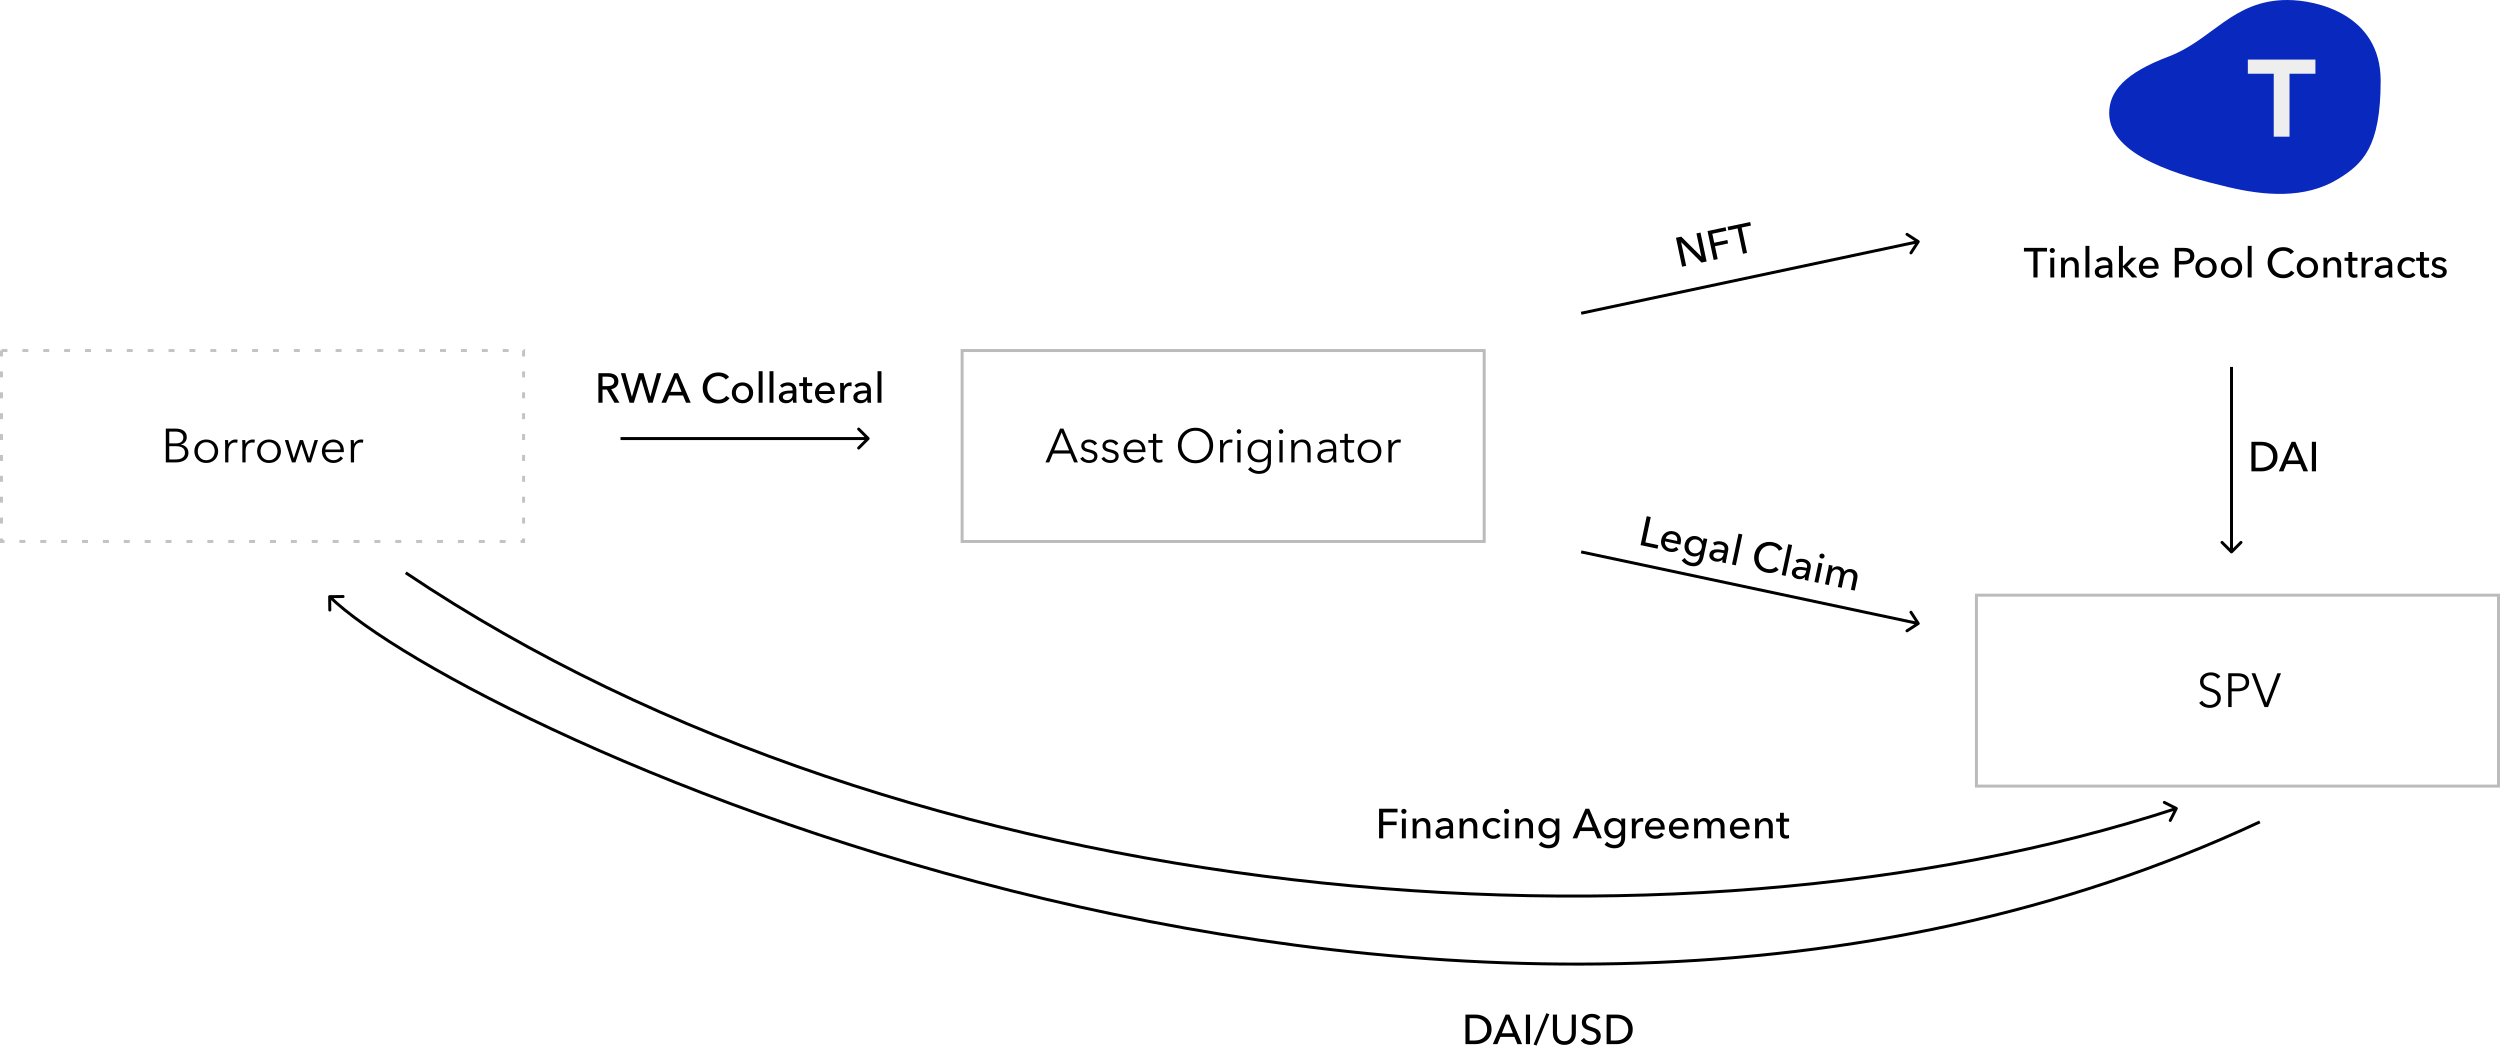<svg width="838" height="355" viewBox="0 0 838 355" fill="none" xmlns="http://www.w3.org/2000/svg">
<rect x="0" y="0" width="838" height="355" fill="#808080" stroke="none"/>
<rect width="838" height="355" transform="matrix(1 0 0 -1 0 355)" fill="white"/>
<rect x="0.5" y="117.5" width="175" height="64" stroke="#C6C2C2" stroke-dasharray="2 5"/>
<path d="M55.582 143.672H58.958C59.385 143.672 59.817 143.72 60.254 143.816C60.691 143.901 61.081 144.056 61.422 144.28C61.774 144.493 62.057 144.787 62.27 145.16C62.494 145.533 62.606 146.003 62.606 146.568C62.606 147.165 62.425 147.688 62.062 148.136C61.7 148.573 61.214 148.861 60.606 149V149.032C61.342 149.117 61.95 149.405 62.43 149.896C62.921 150.376 63.166 151.032 63.166 151.864C63.166 152.333 63.065 152.765 62.862 153.16C62.67 153.544 62.393 153.875 62.03 154.152C61.667 154.419 61.225 154.627 60.702 154.776C60.179 154.925 59.593 155 58.942 155H55.582V143.672ZM56.734 148.632H59.054C59.331 148.632 59.609 148.6 59.886 148.536C60.174 148.472 60.435 148.365 60.67 148.216C60.905 148.056 61.092 147.848 61.23 147.592C61.38 147.336 61.454 147.021 61.454 146.648C61.454 146.285 61.38 145.981 61.23 145.736C61.092 145.48 60.9 145.272 60.654 145.112C60.409 144.952 60.121 144.84 59.79 144.776C59.459 144.701 59.108 144.664 58.734 144.664H56.734V148.632ZM56.734 154.008H58.878C59.294 154.008 59.689 153.971 60.062 153.896C60.446 153.811 60.777 153.683 61.054 153.512C61.342 153.331 61.572 153.101 61.742 152.824C61.913 152.536 61.998 152.195 61.998 151.8C61.998 151.053 61.742 150.499 61.23 150.136C60.729 149.763 60.014 149.576 59.086 149.576H56.734V154.008ZM73.13 151.256C73.13 151.821 73.029 152.344 72.826 152.824C72.634 153.304 72.362 153.72 72.01 154.072C71.658 154.424 71.237 154.701 70.746 154.904C70.255 155.096 69.717 155.192 69.13 155.192C68.554 155.192 68.021 155.096 67.53 154.904C67.039 154.701 66.618 154.424 66.266 154.072C65.914 153.72 65.637 153.304 65.434 152.824C65.242 152.344 65.146 151.821 65.146 151.256C65.146 150.691 65.242 150.168 65.434 149.688C65.637 149.208 65.914 148.792 66.266 148.44C66.618 148.088 67.039 147.816 67.53 147.624C68.021 147.421 68.554 147.32 69.13 147.32C69.717 147.32 70.255 147.421 70.746 147.624C71.237 147.816 71.658 148.088 72.01 148.44C72.362 148.792 72.634 149.208 72.826 149.688C73.029 150.168 73.13 150.691 73.13 151.256ZM71.978 151.256C71.978 150.84 71.909 150.451 71.77 150.088C71.642 149.715 71.455 149.395 71.21 149.128C70.965 148.851 70.666 148.632 70.314 148.472C69.962 148.312 69.567 148.232 69.13 148.232C68.693 148.232 68.298 148.312 67.946 148.472C67.605 148.632 67.311 148.851 67.066 149.128C66.821 149.395 66.629 149.715 66.49 150.088C66.362 150.451 66.298 150.84 66.298 151.256C66.298 151.672 66.362 152.067 66.49 152.44C66.629 152.803 66.821 153.123 67.066 153.4C67.311 153.667 67.605 153.88 67.946 154.04C68.298 154.189 68.693 154.264 69.13 154.264C69.567 154.264 69.962 154.189 70.314 154.04C70.666 153.88 70.965 153.667 71.21 153.4C71.455 153.123 71.642 152.803 71.77 152.44C71.909 152.067 71.978 151.672 71.978 151.256ZM75.471 149.16C75.471 148.957 75.466 148.696 75.455 148.376C75.445 148.056 75.429 147.768 75.407 147.512H76.447C76.469 147.715 76.485 147.939 76.495 148.184C76.506 148.429 76.511 148.632 76.511 148.792H76.543C76.757 148.355 77.077 148.003 77.503 147.736C77.93 147.459 78.41 147.32 78.943 147.32C79.082 147.32 79.205 147.325 79.311 147.336C79.429 147.347 79.546 147.368 79.663 147.4L79.519 148.424C79.455 148.403 79.349 148.381 79.199 148.36C79.05 148.339 78.901 148.328 78.751 148.328C78.463 148.328 78.186 148.381 77.919 148.488C77.653 148.595 77.418 148.765 77.215 149C77.023 149.224 76.863 149.517 76.735 149.88C76.618 150.232 76.559 150.659 76.559 151.16V155H75.471V149.16ZM81.237 149.16C81.237 148.957 81.231 148.696 81.221 148.376C81.21 148.056 81.194 147.768 81.173 147.512H82.213C82.234 147.715 82.25 147.939 82.261 148.184C82.272 148.429 82.277 148.632 82.277 148.792H82.309C82.522 148.355 82.842 148.003 83.269 147.736C83.695 147.459 84.175 147.32 84.709 147.32C84.847 147.32 84.97 147.325 85.077 147.336C85.194 147.347 85.311 147.368 85.429 147.4L85.285 148.424C85.221 148.403 85.114 148.381 84.965 148.36C84.816 148.339 84.666 148.328 84.517 148.328C84.229 148.328 83.951 148.381 83.685 148.488C83.418 148.595 83.183 148.765 82.981 149C82.789 149.224 82.629 149.517 82.501 149.88C82.383 150.232 82.325 150.659 82.325 151.16V155H81.237V149.16ZM94.161 151.256C94.161 151.821 94.06 152.344 93.857 152.824C93.665 153.304 93.393 153.72 93.041 154.072C92.689 154.424 92.268 154.701 91.777 154.904C91.287 155.096 90.748 155.192 90.161 155.192C89.585 155.192 89.052 155.096 88.561 154.904C88.071 154.701 87.649 154.424 87.297 154.072C86.945 153.72 86.668 153.304 86.465 152.824C86.273 152.344 86.177 151.821 86.177 151.256C86.177 150.691 86.273 150.168 86.465 149.688C86.668 149.208 86.945 148.792 87.297 148.44C87.649 148.088 88.071 147.816 88.561 147.624C89.052 147.421 89.585 147.32 90.161 147.32C90.748 147.32 91.287 147.421 91.777 147.624C92.268 147.816 92.689 148.088 93.041 148.44C93.393 148.792 93.665 149.208 93.857 149.688C94.06 150.168 94.161 150.691 94.161 151.256ZM93.009 151.256C93.009 150.84 92.94 150.451 92.801 150.088C92.673 149.715 92.487 149.395 92.241 149.128C91.996 148.851 91.697 148.632 91.345 148.472C90.993 148.312 90.599 148.232 90.161 148.232C89.724 148.232 89.329 148.312 88.977 148.472C88.636 148.632 88.343 148.851 88.097 149.128C87.852 149.395 87.66 149.715 87.521 150.088C87.393 150.451 87.329 150.84 87.329 151.256C87.329 151.672 87.393 152.067 87.521 152.44C87.66 152.803 87.852 153.123 88.097 153.4C88.343 153.667 88.636 153.88 88.977 154.04C89.329 154.189 89.724 154.264 90.161 154.264C90.599 154.264 90.993 154.189 91.345 154.04C91.697 153.88 91.996 153.667 92.241 153.4C92.487 153.123 92.673 152.803 92.801 152.44C92.94 152.067 93.009 151.672 93.009 151.256ZM96.647 147.512L98.454 153.592H98.487L100.503 147.512H101.559L103.607 153.592H103.639L105.431 147.512H106.583L104.215 155H103.031L101.031 148.936H100.999L99.031 155H97.847L95.478 147.512H96.647ZM114.152 150.68C114.12 149.976 113.891 149.395 113.464 148.936C113.048 148.467 112.451 148.232 111.672 148.232C111.309 148.232 110.973 148.301 110.664 148.44C110.355 148.568 110.083 148.749 109.848 148.984C109.613 149.208 109.427 149.469 109.288 149.768C109.149 150.056 109.069 150.36 109.048 150.68H114.152ZM115.256 151.032C115.256 151.107 115.256 151.187 115.256 151.272C115.256 151.357 115.251 151.448 115.24 151.544H109.032C109.043 151.917 109.117 152.269 109.256 152.6C109.395 152.931 109.587 153.219 109.832 153.464C110.077 153.709 110.365 153.907 110.696 154.056C111.027 154.195 111.384 154.264 111.768 154.264C112.333 154.264 112.819 154.136 113.224 153.88C113.64 153.613 113.955 153.309 114.168 152.968L114.984 153.608C114.536 154.173 114.04 154.579 113.496 154.824C112.963 155.069 112.387 155.192 111.768 155.192C111.213 155.192 110.696 155.096 110.216 154.904C109.747 154.701 109.341 154.424 109 154.072C108.659 153.72 108.387 153.304 108.184 152.824C107.992 152.344 107.896 151.821 107.896 151.256C107.896 150.691 107.992 150.168 108.184 149.688C108.376 149.208 108.643 148.792 108.984 148.44C109.325 148.088 109.725 147.816 110.184 147.624C110.643 147.421 111.139 147.32 111.672 147.32C112.259 147.32 112.776 147.421 113.224 147.624C113.672 147.816 114.045 148.083 114.344 148.424C114.643 148.755 114.867 149.144 115.016 149.592C115.176 150.04 115.256 150.52 115.256 151.032ZM117.596 149.16C117.596 148.957 117.591 148.696 117.58 148.376C117.57 148.056 117.554 147.768 117.532 147.512H118.572C118.594 147.715 118.61 147.939 118.62 148.184C118.631 148.429 118.636 148.632 118.636 148.792H118.668C118.882 148.355 119.202 148.003 119.628 147.736C120.055 147.459 120.535 147.32 121.068 147.32C121.207 147.32 121.33 147.325 121.436 147.336C121.554 147.347 121.671 147.368 121.788 147.4L121.644 148.424C121.58 148.403 121.474 148.381 121.324 148.36C121.175 148.339 121.026 148.328 120.876 148.328C120.588 148.328 120.311 148.381 120.044 148.488C119.778 148.595 119.543 148.765 119.34 149C119.148 149.224 118.988 149.517 118.86 149.88C118.743 150.232 118.684 150.659 118.684 151.16V155H117.596V149.16Z" fill="black"/>
<rect x="322.5" y="117.5" width="175" height="64" stroke="#BBBBBB"/>
<path d="M351.705 155H350.441L355.337 143.672H356.457L361.321 155H360.041L358.793 152.024H352.937L351.705 155ZM353.369 150.968H358.361L355.865 144.952L353.369 150.968ZM366.908 149.288C366.748 148.979 366.503 148.728 366.172 148.536C365.852 148.333 365.484 148.232 365.068 148.232C364.876 148.232 364.684 148.253 364.492 148.296C364.3 148.339 364.13 148.408 363.98 148.504C363.831 148.6 363.708 148.723 363.612 148.872C363.527 149.021 363.484 149.197 363.484 149.4C363.484 149.752 363.628 150.024 363.916 150.216C364.204 150.397 364.658 150.552 365.276 150.68C366.162 150.861 366.812 151.128 367.228 151.48C367.655 151.821 367.868 152.285 367.868 152.872C367.868 153.299 367.783 153.661 367.612 153.96C367.452 154.248 367.239 154.488 366.972 154.68C366.706 154.861 366.402 154.989 366.06 155.064C365.73 155.149 365.394 155.192 365.052 155.192C364.487 155.192 363.938 155.075 363.404 154.84C362.871 154.605 362.434 154.237 362.092 153.736L362.956 153.096C363.148 153.427 363.431 153.704 363.804 153.928C364.178 154.152 364.588 154.264 365.036 154.264C365.271 154.264 365.495 154.243 365.708 154.2C365.922 154.157 366.108 154.083 366.268 153.976C366.428 153.869 366.556 153.736 366.652 153.576C366.748 153.405 366.796 153.197 366.796 152.952C366.796 152.557 366.604 152.264 366.22 152.072C365.847 151.869 365.303 151.683 364.588 151.512C364.364 151.459 364.124 151.395 363.868 151.32C363.623 151.235 363.394 151.117 363.18 150.968C362.967 150.808 362.791 150.611 362.652 150.376C362.514 150.141 362.444 149.848 362.444 149.496C362.444 149.112 362.519 148.787 362.668 148.52C362.818 148.243 363.015 148.019 363.26 147.848C363.516 147.667 363.804 147.533 364.124 147.448C364.444 147.363 364.775 147.32 365.116 147.32C365.639 147.32 366.146 147.437 366.636 147.672C367.127 147.907 367.495 148.237 367.74 148.664L366.908 149.288ZM374.018 149.288C373.858 148.979 373.612 148.728 373.282 148.536C372.962 148.333 372.594 148.232 372.178 148.232C371.986 148.232 371.794 148.253 371.602 148.296C371.41 148.339 371.239 148.408 371.09 148.504C370.94 148.6 370.818 148.723 370.722 148.872C370.636 149.021 370.594 149.197 370.594 149.4C370.594 149.752 370.738 150.024 371.026 150.216C371.314 150.397 371.767 150.552 372.386 150.68C373.271 150.861 373.922 151.128 374.338 151.48C374.764 151.821 374.978 152.285 374.978 152.872C374.978 153.299 374.892 153.661 374.722 153.96C374.562 154.248 374.348 154.488 374.082 154.68C373.815 154.861 373.511 154.989 373.17 155.064C372.839 155.149 372.503 155.192 372.162 155.192C371.596 155.192 371.047 155.075 370.514 154.84C369.98 154.605 369.543 154.237 369.202 153.736L370.066 153.096C370.258 153.427 370.54 153.704 370.914 153.928C371.287 154.152 371.698 154.264 372.146 154.264C372.38 154.264 372.604 154.243 372.818 154.2C373.031 154.157 373.218 154.083 373.378 153.976C373.538 153.869 373.666 153.736 373.762 153.576C373.858 153.405 373.906 153.197 373.906 152.952C373.906 152.557 373.714 152.264 373.33 152.072C372.956 151.869 372.412 151.683 371.698 151.512C371.474 151.459 371.234 151.395 370.978 151.32C370.732 151.235 370.503 151.117 370.29 150.968C370.076 150.808 369.9 150.611 369.762 150.376C369.623 150.141 369.554 149.848 369.554 149.496C369.554 149.112 369.628 148.787 369.778 148.52C369.927 148.243 370.124 148.019 370.37 147.848C370.626 147.667 370.914 147.533 371.234 147.448C371.554 147.363 371.884 147.32 372.226 147.32C372.748 147.32 373.255 147.437 373.746 147.672C374.236 147.907 374.604 148.237 374.85 148.664L374.018 149.288ZM382.855 150.68C382.823 149.976 382.594 149.395 382.167 148.936C381.751 148.467 381.154 148.232 380.375 148.232C380.012 148.232 379.676 148.301 379.367 148.44C379.058 148.568 378.786 148.749 378.551 148.984C378.316 149.208 378.13 149.469 377.991 149.768C377.852 150.056 377.772 150.36 377.751 150.68H382.855ZM383.959 151.032C383.959 151.107 383.959 151.187 383.959 151.272C383.959 151.357 383.954 151.448 383.943 151.544H377.735C377.746 151.917 377.82 152.269 377.959 152.6C378.098 152.931 378.29 153.219 378.535 153.464C378.78 153.709 379.068 153.907 379.399 154.056C379.73 154.195 380.087 154.264 380.471 154.264C381.036 154.264 381.522 154.136 381.927 153.88C382.343 153.613 382.658 153.309 382.871 152.968L383.687 153.608C383.239 154.173 382.743 154.579 382.199 154.824C381.666 155.069 381.09 155.192 380.471 155.192C379.916 155.192 379.399 155.096 378.919 154.904C378.45 154.701 378.044 154.424 377.703 154.072C377.362 153.72 377.09 153.304 376.887 152.824C376.695 152.344 376.599 151.821 376.599 151.256C376.599 150.691 376.695 150.168 376.887 149.688C377.079 149.208 377.346 148.792 377.687 148.44C378.028 148.088 378.428 147.816 378.887 147.624C379.346 147.421 379.842 147.32 380.375 147.32C380.962 147.32 381.479 147.421 381.927 147.624C382.375 147.816 382.748 148.083 383.047 148.424C383.346 148.755 383.57 149.144 383.719 149.592C383.879 150.04 383.959 150.52 383.959 151.032ZM389.675 148.424H387.563V152.792C387.563 153.069 387.59 153.299 387.643 153.48C387.697 153.661 387.771 153.805 387.867 153.912C387.974 154.008 388.097 154.077 388.235 154.12C388.374 154.152 388.523 154.168 388.683 154.168C388.833 154.168 388.987 154.147 389.147 154.104C389.318 154.061 389.478 154.003 389.627 153.928L389.675 154.872C389.483 154.947 389.281 155 389.067 155.032C388.865 155.075 388.641 155.096 388.395 155.096C388.193 155.096 387.979 155.069 387.755 155.016C387.531 154.963 387.323 154.861 387.131 154.712C386.939 154.563 386.779 154.36 386.651 154.104C386.534 153.848 386.475 153.512 386.475 153.096V148.424H384.923V147.512H386.475V145.4H387.563V147.512H389.675V148.424ZM406.642 149.336C406.642 150.2 406.492 150.995 406.194 151.72C405.895 152.445 405.479 153.075 404.946 153.608C404.423 154.131 403.799 154.541 403.074 154.84C402.359 155.139 401.58 155.288 400.738 155.288C399.895 155.288 399.111 155.139 398.386 154.84C397.671 154.541 397.047 154.131 396.514 153.608C395.991 153.075 395.58 152.445 395.282 151.72C394.983 150.995 394.834 150.2 394.834 149.336C394.834 148.472 394.983 147.677 395.282 146.952C395.58 146.227 395.991 145.603 396.514 145.08C397.047 144.547 397.671 144.131 398.386 143.832C399.111 143.533 399.895 143.384 400.738 143.384C401.58 143.384 402.359 143.533 403.074 143.832C403.799 144.131 404.423 144.547 404.946 145.08C405.479 145.603 405.895 146.227 406.194 146.952C406.492 147.677 406.642 148.472 406.642 149.336ZM405.426 149.336C405.426 148.675 405.319 148.045 405.106 147.448C404.892 146.851 404.583 146.328 404.178 145.88C403.772 145.421 403.276 145.059 402.69 144.792C402.114 144.525 401.463 144.392 400.738 144.392C400.012 144.392 399.356 144.525 398.77 144.792C398.194 145.059 397.703 145.421 397.298 145.88C396.892 146.328 396.583 146.851 396.37 147.448C396.156 148.045 396.049 148.675 396.049 149.336C396.049 149.997 396.156 150.627 396.37 151.224C396.583 151.821 396.892 152.344 397.298 152.792C397.703 153.24 398.194 153.597 398.77 153.864C399.356 154.131 400.012 154.264 400.738 154.264C401.463 154.264 402.114 154.131 402.69 153.864C403.276 153.597 403.772 153.24 404.178 152.792C404.583 152.344 404.892 151.821 405.106 151.224C405.319 150.627 405.426 149.997 405.426 149.336ZM408.971 149.16C408.971 148.957 408.966 148.696 408.955 148.376C408.945 148.056 408.929 147.768 408.907 147.512H409.947C409.969 147.715 409.985 147.939 409.995 148.184C410.006 148.429 410.011 148.632 410.011 148.792H410.043C410.257 148.355 410.577 148.003 411.003 147.736C411.43 147.459 411.91 147.32 412.443 147.32C412.582 147.32 412.705 147.325 412.811 147.336C412.929 147.347 413.046 147.368 413.163 147.4L413.019 148.424C412.955 148.403 412.849 148.381 412.699 148.36C412.55 148.339 412.401 148.328 412.251 148.328C411.963 148.328 411.686 148.381 411.419 148.488C411.153 148.595 410.918 148.765 410.715 149C410.523 149.224 410.363 149.517 410.235 149.88C410.118 150.232 410.059 150.659 410.059 151.16V155H408.971V149.16ZM415.841 155H414.753V147.512H415.841V155ZM416.065 144.632C416.065 144.856 415.985 145.043 415.825 145.192C415.665 145.331 415.489 145.4 415.297 145.4C415.105 145.4 414.929 145.331 414.769 145.192C414.609 145.043 414.529 144.856 414.529 144.632C414.529 144.408 414.609 144.227 414.769 144.088C414.929 143.939 415.105 143.864 415.297 143.864C415.489 143.864 415.665 143.939 415.825 144.088C415.985 144.227 416.065 144.408 416.065 144.632ZM419.137 156.504C419.436 156.888 419.841 157.213 420.353 157.48C420.876 157.747 421.425 157.88 422.001 157.88C422.534 157.88 422.988 157.8 423.361 157.64C423.734 157.491 424.033 157.283 424.257 157.016C424.492 156.749 424.662 156.435 424.769 156.072C424.876 155.72 424.929 155.341 424.929 154.936V153.528H424.897C424.609 153.997 424.198 154.36 423.665 154.616C423.142 154.872 422.609 155 422.065 155C421.478 155 420.945 154.904 420.465 154.712C419.996 154.52 419.59 154.259 419.249 153.928C418.918 153.587 418.657 153.181 418.465 152.712C418.284 152.243 418.193 151.736 418.193 151.192C418.193 150.659 418.284 150.157 418.465 149.688C418.657 149.219 418.918 148.808 419.249 148.456C419.59 148.104 419.996 147.827 420.465 147.624C420.945 147.421 421.478 147.32 422.065 147.32C422.609 147.32 423.142 147.448 423.665 147.704C424.188 147.96 424.598 148.328 424.897 148.808H424.929V147.512H426.017V154.936C426.017 155.341 425.958 155.773 425.841 156.232C425.734 156.691 425.526 157.112 425.217 157.496C424.918 157.88 424.508 158.2 423.985 158.456C423.462 158.712 422.785 158.84 421.953 158.84C421.26 158.84 420.598 158.707 419.969 158.44C419.34 158.173 418.801 157.805 418.353 157.336L419.137 156.504ZM419.345 151.16C419.345 151.555 419.409 151.928 419.537 152.28C419.665 152.632 419.846 152.941 420.081 153.208C420.326 153.475 420.625 153.688 420.977 153.848C421.329 153.997 421.729 154.072 422.177 154.072C422.593 154.072 422.977 154.003 423.329 153.864C423.681 153.725 423.985 153.528 424.241 153.272C424.497 153.016 424.694 152.712 424.833 152.36C424.982 151.997 425.057 151.597 425.057 151.16C425.057 150.765 424.982 150.392 424.833 150.04C424.694 149.688 424.497 149.379 424.241 149.112C423.985 148.845 423.681 148.632 423.329 148.472C422.977 148.312 422.593 148.232 422.177 148.232C421.729 148.232 421.329 148.312 420.977 148.472C420.625 148.632 420.326 148.845 420.081 149.112C419.846 149.379 419.665 149.688 419.537 150.04C419.409 150.392 419.345 150.765 419.345 151.16ZM429.95 155H428.862V147.512H429.95V155ZM430.174 144.632C430.174 144.856 430.094 145.043 429.934 145.192C429.774 145.331 429.598 145.4 429.406 145.4C429.214 145.4 429.038 145.331 428.878 145.192C428.718 145.043 428.638 144.856 428.638 144.632C428.638 144.408 428.718 144.227 428.878 144.088C429.038 143.939 429.214 143.864 429.406 143.864C429.598 143.864 429.774 143.939 429.934 144.088C430.094 144.227 430.174 144.408 430.174 144.632ZM433.822 147.512C433.844 147.715 433.86 147.939 433.87 148.184C433.881 148.429 433.886 148.632 433.886 148.792H433.918C434.132 148.355 434.478 148.003 434.958 147.736C435.438 147.459 435.945 147.32 436.478 147.32C437.428 147.32 438.137 147.603 438.606 148.168C439.086 148.733 439.326 149.48 439.326 150.408V155H438.238V150.856C438.238 150.461 438.206 150.104 438.142 149.784C438.078 149.464 437.966 149.192 437.806 148.968C437.657 148.733 437.449 148.552 437.182 148.424C436.926 148.296 436.601 148.232 436.206 148.232C435.918 148.232 435.636 148.291 435.358 148.408C435.092 148.525 434.852 148.707 434.638 148.952C434.425 149.187 434.254 149.491 434.126 149.864C433.998 150.227 433.934 150.659 433.934 151.16V155H432.846V149.16C432.846 148.957 432.841 148.696 432.83 148.376C432.82 148.056 432.804 147.768 432.782 147.512H433.822ZM446.863 150.168C446.863 149.517 446.692 149.032 446.351 148.712C446.01 148.392 445.514 148.232 444.863 148.232C444.415 148.232 443.999 148.312 443.615 148.472C443.231 148.632 442.906 148.845 442.639 149.112L442.031 148.392C442.34 148.083 442.746 147.827 443.247 147.624C443.759 147.421 444.335 147.32 444.975 147.32C445.38 147.32 445.759 147.379 446.111 147.496C446.463 147.603 446.772 147.768 447.039 147.992C447.306 148.216 447.514 148.499 447.663 148.84C447.812 149.181 447.887 149.581 447.887 150.04V153.32C447.887 153.608 447.898 153.907 447.919 154.216C447.94 154.525 447.972 154.787 448.015 155H447.039C447.007 154.819 446.98 154.621 446.959 154.408C446.938 154.195 446.927 153.987 446.927 153.784H446.895C446.554 154.285 446.164 154.648 445.727 154.872C445.3 155.085 444.783 155.192 444.175 155.192C443.887 155.192 443.588 155.149 443.279 155.064C442.98 154.989 442.703 154.861 442.447 154.68C442.202 154.499 441.994 154.264 441.823 153.976C441.663 153.688 441.583 153.336 441.583 152.92C441.583 152.344 441.727 151.891 442.015 151.56C442.314 151.219 442.708 150.968 443.199 150.808C443.69 150.637 444.25 150.531 444.879 150.488C445.519 150.435 446.18 150.408 446.863 150.408V150.168ZM446.543 151.256C446.095 151.256 445.642 151.277 445.183 151.32C444.735 151.352 444.324 151.427 443.951 151.544C443.588 151.651 443.29 151.811 443.055 152.024C442.82 152.237 442.703 152.52 442.703 152.872C442.703 153.139 442.751 153.363 442.847 153.544C442.954 153.725 443.092 153.875 443.263 153.992C443.434 154.099 443.62 154.179 443.823 154.232C444.036 154.275 444.25 154.296 444.463 154.296C444.847 154.296 445.188 154.232 445.487 154.104C445.786 153.965 446.036 153.784 446.239 153.56C446.442 153.325 446.596 153.059 446.703 152.76C446.81 152.461 446.863 152.147 446.863 151.816V151.256H446.543ZM453.91 148.424H451.798V152.792C451.798 153.069 451.824 153.299 451.878 153.48C451.931 153.661 452.006 153.805 452.102 153.912C452.208 154.008 452.331 154.077 452.47 154.12C452.608 154.152 452.758 154.168 452.918 154.168C453.067 154.168 453.222 154.147 453.382 154.104C453.552 154.061 453.712 154.003 453.862 153.928L453.91 154.872C453.718 154.947 453.515 155 453.302 155.032C453.099 155.075 452.875 155.096 452.63 155.096C452.427 155.096 452.214 155.069 451.99 155.016C451.766 154.963 451.558 154.861 451.366 154.712C451.174 154.563 451.014 154.36 450.886 154.104C450.768 153.848 450.71 153.512 450.71 153.096V148.424H449.158V147.512H450.71V145.4H451.798V147.512H453.91V148.424ZM463.052 151.256C463.052 151.821 462.951 152.344 462.748 152.824C462.556 153.304 462.284 153.72 461.932 154.072C461.58 154.424 461.159 154.701 460.668 154.904C460.177 155.096 459.639 155.192 459.052 155.192C458.476 155.192 457.943 155.096 457.452 154.904C456.961 154.701 456.54 154.424 456.188 154.072C455.836 153.72 455.559 153.304 455.356 152.824C455.164 152.344 455.068 151.821 455.068 151.256C455.068 150.691 455.164 150.168 455.356 149.688C455.559 149.208 455.836 148.792 456.188 148.44C456.54 148.088 456.961 147.816 457.452 147.624C457.943 147.421 458.476 147.32 459.052 147.32C459.639 147.32 460.177 147.421 460.668 147.624C461.159 147.816 461.58 148.088 461.932 148.44C462.284 148.792 462.556 149.208 462.748 149.688C462.951 150.168 463.052 150.691 463.052 151.256ZM461.9 151.256C461.9 150.84 461.831 150.451 461.692 150.088C461.564 149.715 461.377 149.395 461.132 149.128C460.887 148.851 460.588 148.632 460.236 148.472C459.884 148.312 459.489 148.232 459.052 148.232C458.615 148.232 458.22 148.312 457.868 148.472C457.527 148.632 457.233 148.851 456.988 149.128C456.743 149.395 456.551 149.715 456.412 150.088C456.284 150.451 456.22 150.84 456.22 151.256C456.22 151.672 456.284 152.067 456.412 152.44C456.551 152.803 456.743 153.123 456.988 153.4C457.233 153.667 457.527 153.88 457.868 154.04C458.22 154.189 458.615 154.264 459.052 154.264C459.489 154.264 459.884 154.189 460.236 154.04C460.588 153.88 460.887 153.667 461.132 153.4C461.377 153.123 461.564 152.803 461.692 152.44C461.831 152.067 461.9 151.672 461.9 151.256ZM465.393 149.16C465.393 148.957 465.388 148.696 465.377 148.376C465.366 148.056 465.35 147.768 465.329 147.512H466.369C466.39 147.715 466.406 147.939 466.417 148.184C466.428 148.429 466.433 148.632 466.433 148.792H466.465C466.678 148.355 466.998 148.003 467.425 147.736C467.852 147.459 468.332 147.32 468.865 147.32C469.004 147.32 469.126 147.325 469.233 147.336C469.35 147.347 469.468 147.368 469.585 147.4L469.441 148.424C469.377 148.403 469.27 148.381 469.121 148.36C468.972 148.339 468.822 148.328 468.673 148.328C468.385 148.328 468.108 148.381 467.841 148.488C467.574 148.595 467.34 148.765 467.137 149C466.945 149.224 466.785 149.517 466.657 149.88C466.54 150.232 466.481 150.659 466.481 151.16V155H465.393V149.16Z" fill="black"/>
<rect x="662.5" y="199.5" width="175" height="64" stroke="#BBBBBB"/>
<path d="M743.351 227.496C743.106 227.155 742.791 226.883 742.407 226.68C742.023 226.467 741.559 226.36 741.015 226.36C740.738 226.36 740.455 226.403 740.167 226.488C739.879 226.573 739.618 226.707 739.383 226.888C739.149 227.059 738.957 227.277 738.807 227.544C738.669 227.811 738.599 228.125 738.599 228.488C738.599 228.851 738.669 229.149 738.807 229.384C738.946 229.619 739.127 229.821 739.351 229.992C739.586 230.152 739.847 230.285 740.135 230.392C740.434 230.499 740.743 230.605 741.063 230.712C741.458 230.84 741.853 230.979 742.247 231.128C742.653 231.277 743.015 231.475 743.335 231.72C743.655 231.955 743.917 232.259 744.119 232.632C744.322 232.995 744.423 233.459 744.423 234.024C744.423 234.589 744.311 235.08 744.087 235.496C743.874 235.901 743.591 236.237 743.239 236.504C742.898 236.771 742.503 236.968 742.055 237.096C741.618 237.224 741.175 237.288 740.727 237.288C740.386 237.288 740.045 237.251 739.703 237.176C739.362 237.112 739.037 237.011 738.727 236.872C738.418 236.733 738.13 236.557 737.863 236.344C737.597 236.131 737.362 235.885 737.159 235.608L738.151 234.872C738.397 235.277 738.738 235.619 739.175 235.896C739.623 236.163 740.146 236.296 740.743 236.296C741.031 236.296 741.325 236.253 741.623 236.168C741.922 236.072 742.189 235.933 742.423 235.752C742.669 235.56 742.866 235.331 743.015 235.064C743.175 234.787 743.255 234.467 743.255 234.104C743.255 233.709 743.175 233.384 743.015 233.128C742.866 232.861 742.663 232.643 742.407 232.472C742.151 232.291 741.858 232.141 741.527 232.024C741.197 231.907 740.85 231.789 740.487 231.672C740.114 231.555 739.746 231.421 739.383 231.272C739.021 231.123 738.695 230.931 738.407 230.696C738.119 230.451 737.885 230.152 737.703 229.8C737.533 229.448 737.447 229.016 737.447 228.504C737.447 227.96 737.554 227.491 737.767 227.096C737.991 226.701 738.279 226.376 738.631 226.12C738.983 225.864 739.373 225.677 739.799 225.56C740.226 225.443 740.647 225.384 741.063 225.384C741.831 225.384 742.487 225.523 743.031 225.8C743.575 226.067 743.986 226.387 744.263 226.76L743.351 227.496ZM746.895 225.672H750.095C750.671 225.672 751.193 225.736 751.663 225.864C752.132 225.981 752.532 226.168 752.863 226.424C753.204 226.669 753.465 226.984 753.647 227.368C753.828 227.741 753.919 228.184 753.919 228.696C753.919 229.208 753.823 229.656 753.631 230.04C753.449 230.413 753.188 230.728 752.847 230.984C752.516 231.229 752.111 231.416 751.631 231.544C751.161 231.672 750.639 231.736 750.063 231.736H748.047V237H746.895V225.672ZM748.047 230.76H749.999C750.905 230.76 751.593 230.584 752.063 230.232C752.532 229.88 752.767 229.368 752.767 228.696C752.767 227.992 752.521 227.48 752.031 227.16C751.551 226.829 750.873 226.664 749.999 226.664H748.047V230.76ZM759.648 235.512H759.68L763.36 225.672H764.592L760.256 237H759.04L754.72 225.672H755.968L759.648 235.512Z" fill="black"/>
<path fill-rule="evenodd" clip-rule="evenodd" d="M746.813 62.696C758.637 65.5 772.525 66.898 783.781 59.97C791.959 54.937 798 49.362 798 27.083C798 4.805 776.577 0 766.719 0C748.353 0 741.635 13.401 726.906 18.958C712.178 24.515 707 30.674 707 37.917C707 52.381 731.007 58.947 746.813 62.696" fill="#0828BE"/>
<path fill-rule="evenodd" clip-rule="evenodd" d="M767.449 24.714V45.813H762.156V24.714H753.476V19.97H776.129V24.714H767.449Z" fill="#EEEEEE"/>
<path d="M291.354 147.354C291.549 147.158 291.549 146.842 291.354 146.646L288.172 143.464C287.976 143.269 287.66 143.269 287.464 143.464C287.269 143.66 287.269 143.976 287.464 144.172L290.293 147L287.464 149.828C287.269 150.024 287.269 150.34 287.464 150.536C287.66 150.731 287.976 150.731 288.172 150.536L291.354 147.354ZM208 147.5H291V146.5H208V147.5Z" fill="black"/>
<path d="M200.58 135H201.966V130.59H203.45L205.97 135H207.65L204.878 130.45C206.292 130.212 207.286 129.288 207.286 127.832C207.286 125.816 205.676 125.088 203.758 125.088H200.58V135ZM201.966 129.428V126.264H203.66C204.864 126.264 205.886 126.642 205.886 127.832C205.886 129.022 204.864 129.428 203.562 129.428H201.966ZM211.028 135H212.47L214.878 127.034H214.906L217.314 135H218.756L221.668 125.088H220.198L218.014 132.984H217.986L215.676 125.088H214.15L211.826 132.984H211.798L209.614 125.088H208.116L211.028 135ZM221.717 135H223.257L224.251 132.564H228.955L229.963 135H231.531L227.275 125.088H226.015L221.717 135ZM224.741 131.346L226.603 126.698L228.451 131.346H224.741ZM240.776 135.252C242.512 135.252 243.786 134.51 244.556 133.46L243.45 132.704C242.862 133.558 241.896 134.02 240.79 134.02C238.508 134.02 237.066 132.256 237.066 130.03C237.066 127.86 238.536 126.054 240.832 126.054C241.854 126.054 242.82 126.544 243.296 127.216L244.388 126.376C243.66 125.368 242.19 124.836 240.832 124.836C237.822 124.836 235.554 126.936 235.554 130.03C235.554 133.082 237.738 135.252 240.776 135.252ZM248.873 135.182C250.903 135.182 252.457 133.712 252.457 131.668C252.457 129.624 250.903 128.182 248.873 128.182C246.843 128.182 245.303 129.624 245.303 131.668C245.303 133.712 246.843 135.182 248.873 135.182ZM248.873 134.076C247.459 134.076 246.661 132.928 246.661 131.668C246.661 130.408 247.459 129.274 248.873 129.274C250.301 129.274 251.085 130.408 251.085 131.668C251.085 132.928 250.301 134.076 248.873 134.076ZM254.309 135H255.625V124.416H254.309V135ZM257.946 135H259.262V124.416H257.946V135ZM263.473 135.168C264.467 135.168 265.223 134.762 265.699 134.048H265.741C265.741 134.356 265.783 134.706 265.853 135H267.043C266.973 134.678 266.945 134.132 266.945 133.684V130.786C266.945 129.316 266.077 128.182 264.173 128.182C263.095 128.182 262.101 128.56 261.457 129.176L262.157 130.016C262.605 129.568 263.305 129.246 264.047 129.246C265.027 129.246 265.685 129.722 265.685 130.702V130.884C263.445 130.884 261.065 131.122 261.065 133.124C261.065 134.65 262.423 135.168 263.473 135.168ZM263.767 134.132C263.109 134.132 262.409 133.88 262.409 133.096C262.409 131.976 264.061 131.836 265.363 131.836H265.685V132.186C265.685 133.306 264.999 134.132 263.767 134.132ZM271.12 135.112C271.526 135.112 271.932 135.042 272.24 134.93L272.198 133.852C271.974 133.964 271.666 134.02 271.428 134.02C270.77 134.02 270.49 133.698 270.49 132.9V129.442H272.254V128.364H270.49V126.46H269.188V128.364H267.914V129.442H269.188V133.04C269.188 134.412 269.874 135.112 271.12 135.112ZM276.679 135.182C277.855 135.182 278.821 134.748 279.535 133.824L278.611 133.082C278.233 133.642 277.575 134.09 276.679 134.09C275.517 134.09 274.565 133.208 274.523 132.074H279.787C279.801 131.92 279.801 131.766 279.801 131.626C279.801 129.512 278.569 128.182 276.609 128.182C274.663 128.182 273.179 129.624 273.179 131.696C273.179 133.782 274.663 135.182 276.679 135.182ZM274.523 131.094C274.607 130.058 275.475 129.218 276.609 129.218C277.827 129.218 278.443 130.044 278.471 131.094H274.523ZM281.639 135H282.955V131.514C282.955 130.408 283.557 129.386 284.817 129.386C285.027 129.386 285.251 129.414 285.419 129.456L285.475 128.238C285.321 128.196 285.139 128.182 284.957 128.182C284.061 128.182 283.291 128.714 282.927 129.484H282.885C282.885 129.204 282.857 128.7 282.829 128.364H281.583C281.625 128.798 281.639 129.442 281.639 129.792V135ZM288.451 135.168C289.445 135.168 290.201 134.762 290.677 134.048H290.719C290.719 134.356 290.761 134.706 290.831 135H292.021C291.951 134.678 291.923 134.132 291.923 133.684V130.786C291.923 129.316 291.055 128.182 289.151 128.182C288.073 128.182 287.079 128.56 286.435 129.176L287.135 130.016C287.583 129.568 288.283 129.246 289.025 129.246C290.005 129.246 290.663 129.722 290.663 130.702V130.884C288.423 130.884 286.043 131.122 286.043 133.124C286.043 134.65 287.401 135.168 288.451 135.168ZM288.745 134.132C288.087 134.132 287.387 133.88 287.387 133.096C287.387 131.976 289.039 131.836 290.341 131.836H290.663V132.186C290.663 133.306 289.977 134.132 288.745 134.132ZM294.149 135H295.465V124.416H294.149V135Z" fill="black"/>
<path d="M110.494 199.5C110.218 199.503 109.997 199.729 110 200.006L110.051 204.505C110.054 204.781 110.28 205.003 110.556 205C110.832 204.997 111.054 204.77 111.051 204.494L111.006 200.494L115.005 200.449C115.281 200.446 115.503 200.22 115.5 199.944C115.497 199.668 115.27 199.446 114.994 199.449L110.494 199.5ZM757.288 275.047C623.181 337.73 472.809 329.875 350.303 300.826C289.055 286.303 234.789 266.485 193.027 247.552C151.243 228.61 122.032 210.577 110.85 199.642L110.15 200.358C121.468 211.423 150.82 229.515 192.614 248.463C234.43 267.421 288.757 287.26 350.072 301.799C472.691 330.875 623.319 338.77 757.712 275.953L757.288 275.047Z" fill="black"/>
<path d="M729.726 270.554C729.972 270.679 730.071 270.98 729.946 271.226L727.912 275.24C727.787 275.486 727.486 275.585 727.24 275.46C726.994 275.335 726.895 275.034 727.02 274.788L728.828 271.22L725.26 269.412C725.014 269.287 724.915 268.986 725.04 268.74C725.165 268.494 725.466 268.395 725.712 268.52L729.726 270.554ZM136.279 191.585C220.948 248.53 327.242 282.01 433.37 294.378C539.5 306.747 645.425 297.998 729.344 270.525L729.656 271.475C645.575 299.002 539.5 307.753 433.255 295.372C327.008 282.99 220.552 249.47 135.721 192.415L136.279 191.585Z" fill="black"/>
<path d="M747.646 185.354C747.842 185.549 748.158 185.549 748.354 185.354L751.536 182.172C751.731 181.976 751.731 181.66 751.536 181.464C751.34 181.269 751.024 181.269 750.828 181.464L748 184.293L745.172 181.464C744.976 181.269 744.66 181.269 744.464 181.464C744.269 181.66 744.269 181.976 744.464 182.172L747.646 185.354ZM747.5 123L747.5 185L748.5 185L748.5 123L747.5 123Z" fill="black"/>
<path d="M754.673 158H758.075C760.609 158 763.423 156.432 763.423 153.044C763.423 149.53 760.609 148.088 758.075 148.088H754.673V158ZM756.059 156.782V149.292H757.795C760.189 149.292 761.939 150.594 761.939 153.044C761.939 155.41 760.189 156.782 757.795 156.782H756.059ZM763.847 158H765.387L766.381 155.564H771.085L772.093 158H773.661L769.405 148.088H768.145L763.847 158ZM766.871 154.346L768.733 149.698L770.581 154.346H766.871ZM774.934 158H776.32V148.088H774.934V158Z" fill="black"/>
<path d="M491.22 350H494.622C497.156 350 499.97 348.432 499.97 345.044C499.97 341.53 497.156 340.088 494.622 340.088H491.22V350ZM492.606 348.782V341.292H494.342C496.736 341.292 498.486 342.594 498.486 345.044C498.486 347.41 496.736 348.782 494.342 348.782H492.606ZM500.394 350H501.934L502.928 347.564H507.632L508.64 350H510.208L505.952 340.088H504.692L500.394 350ZM503.418 346.346L505.28 341.698L507.128 346.346H503.418ZM511.481 350H512.867V340.088H511.481V350ZM515.044 350.462L519.342 339.976L518.348 339.612L514.05 350.126L515.044 350.462ZM524.38 350.252C526.998 350.252 528.23 348.362 528.23 346.332V340.088H526.844V346.248C526.844 347.606 526.228 349.006 524.38 349.006C522.532 349.006 521.916 347.606 521.916 346.248V340.088H520.53V346.332C520.53 348.362 521.762 350.252 524.38 350.252ZM533.143 350.252C534.907 350.252 536.573 349.3 536.573 347.242C536.573 345.268 534.991 344.764 533.661 344.344C532.527 343.98 531.631 343.686 531.631 342.608C531.631 341.488 532.667 340.998 533.563 340.998C534.389 340.998 535.103 341.376 535.495 341.922L536.475 340.97C535.859 340.284 534.781 339.836 533.633 339.836C531.995 339.836 530.231 340.69 530.231 342.664C530.231 344.484 531.547 345.058 532.807 345.45C534.067 345.842 535.159 346.164 535.159 347.368C535.159 348.544 534.095 349.062 533.171 349.062C532.261 349.062 531.421 348.586 530.959 347.9L529.881 348.81C530.637 349.762 531.897 350.252 533.143 350.252ZM538.538 350H541.94C544.474 350 547.288 348.432 547.288 345.044C547.288 341.53 544.474 340.088 541.94 340.088H538.538V350ZM539.924 348.782V341.292H541.66C544.054 341.292 545.804 342.594 545.804 345.044C545.804 347.41 544.054 348.782 541.66 348.782H539.924Z" fill="black"/>
<path d="M462.265 281H463.651V276.576H468.145V275.386H463.651V272.306H468.453V271.088H462.265V281ZM470.577 272.81C471.053 272.81 471.459 272.446 471.459 271.97C471.459 271.48 471.053 271.116 470.577 271.116C470.101 271.116 469.709 271.494 469.709 271.97C469.709 272.432 470.101 272.81 470.577 272.81ZM469.919 281H471.235V274.364H469.919V281ZM473.529 281H474.845V277.472C474.845 276.156 475.587 275.288 476.623 275.288C477.841 275.288 478.135 276.24 478.135 277.318V281H479.451V276.884C479.451 275.4 478.681 274.182 476.973 274.182C476.021 274.182 475.139 274.742 474.817 275.456H474.775C474.775 275.176 474.747 274.7 474.719 274.364H473.473C473.515 274.798 473.529 275.442 473.529 275.792V281ZM483.595 281.168C484.589 281.168 485.345 280.762 485.821 280.048H485.863C485.863 280.356 485.905 280.706 485.975 281H487.165C487.095 280.678 487.067 280.132 487.067 279.684V276.786C487.067 275.316 486.199 274.182 484.295 274.182C483.217 274.182 482.223 274.56 481.579 275.176L482.279 276.016C482.727 275.568 483.427 275.246 484.169 275.246C485.149 275.246 485.807 275.722 485.807 276.702V276.884C483.567 276.884 481.187 277.122 481.187 279.124C481.187 280.65 482.545 281.168 483.595 281.168ZM483.889 280.132C483.231 280.132 482.531 279.88 482.531 279.096C482.531 277.976 484.183 277.836 485.485 277.836H485.807V278.186C485.807 279.306 485.121 280.132 483.889 280.132ZM489.265 281H490.581V277.472C490.581 276.156 491.323 275.288 492.359 275.288C493.577 275.288 493.871 276.24 493.871 277.318V281H495.187V276.884C495.187 275.4 494.417 274.182 492.709 274.182C491.757 274.182 490.875 274.742 490.553 275.456H490.511C490.511 275.176 490.483 274.7 490.455 274.364H489.209C489.251 274.798 489.265 275.442 489.265 275.792V281ZM500.549 281.182C501.613 281.182 502.467 280.79 503.027 280.146L502.145 279.348C501.795 279.796 501.221 280.076 500.549 280.076C499.163 280.076 498.365 278.942 498.365 277.682C498.365 276.408 499.163 275.288 500.535 275.288C501.165 275.288 501.781 275.61 502.061 276.044L503.013 275.274C502.467 274.56 501.459 274.182 500.521 274.182C498.491 274.182 496.979 275.596 496.979 277.682C496.979 279.796 498.505 281.182 500.549 281.182ZM505.003 272.81C505.479 272.81 505.885 272.446 505.885 271.97C505.885 271.48 505.479 271.116 505.003 271.116C504.527 271.116 504.135 271.494 504.135 271.97C504.135 272.432 504.527 272.81 505.003 272.81ZM504.345 281H505.661V274.364H504.345V281ZM507.954 281H509.27V277.472C509.27 276.156 510.012 275.288 511.048 275.288C512.266 275.288 512.56 276.24 512.56 277.318V281H513.876V276.884C513.876 275.4 513.106 274.182 511.398 274.182C510.446 274.182 509.564 274.742 509.242 275.456H509.2C509.2 275.176 509.172 274.7 509.144 274.364H507.898C507.94 274.798 507.954 275.442 507.954 275.792V281ZM519.029 284.36C521.787 284.36 522.697 282.596 522.697 280.664V274.364H521.423V275.428H521.395C520.891 274.602 519.953 274.182 519.001 274.182C516.971 274.182 515.669 275.736 515.669 277.64C515.669 279.544 516.985 281.056 519.015 281.056C519.953 281.056 520.863 280.65 521.353 279.908H521.381V280.762C521.381 282.134 520.793 283.212 519.043 283.212C518.133 283.212 517.195 282.778 516.621 282.134L515.781 283.156C516.607 283.912 517.881 284.36 519.029 284.36ZM519.225 279.95C517.839 279.95 517.027 278.83 517.027 277.612C517.027 276.338 517.839 275.274 519.225 275.274C520.569 275.274 521.479 276.352 521.479 277.612C521.479 278.928 520.583 279.95 519.225 279.95ZM527.138 281H528.678L529.672 278.564H534.376L535.384 281H536.952L532.696 271.088H531.436L527.138 281ZM530.162 277.346L532.024 272.698L533.872 277.346H530.162ZM541.081 284.36C543.839 284.36 544.749 282.596 544.749 280.664V274.364H543.475V275.428H543.447C542.943 274.602 542.005 274.182 541.053 274.182C539.023 274.182 537.721 275.736 537.721 277.64C537.721 279.544 539.037 281.056 541.067 281.056C542.005 281.056 542.915 280.65 543.405 279.908H543.433V280.762C543.433 282.134 542.845 283.212 541.095 283.212C540.185 283.212 539.247 282.778 538.673 282.134L537.833 283.156C538.659 283.912 539.933 284.36 541.081 284.36ZM541.277 279.95C539.891 279.95 539.079 278.83 539.079 277.612C539.079 276.338 539.891 275.274 541.277 275.274C542.621 275.274 543.531 276.352 543.531 277.612C543.531 278.928 542.635 279.95 541.277 279.95ZM547.001 281H548.317V277.514C548.317 276.408 548.919 275.386 550.179 275.386C550.389 275.386 550.613 275.414 550.781 275.456L550.837 274.238C550.683 274.196 550.501 274.182 550.319 274.182C549.423 274.182 548.653 274.714 548.289 275.484H548.247C548.247 275.204 548.219 274.7 548.191 274.364H546.945C546.987 274.798 547.001 275.442 547.001 275.792V281ZM554.893 281.182C556.069 281.182 557.035 280.748 557.749 279.824L556.825 279.082C556.447 279.642 555.789 280.09 554.893 280.09C553.731 280.09 552.779 279.208 552.737 278.074H558.001C558.015 277.92 558.015 277.766 558.015 277.626C558.015 275.512 556.783 274.182 554.823 274.182C552.877 274.182 551.393 275.624 551.393 277.696C551.393 279.782 552.877 281.182 554.893 281.182ZM552.737 277.094C552.821 276.058 553.689 275.218 554.823 275.218C556.041 275.218 556.657 276.044 556.685 277.094H552.737ZM562.919 281.182C564.095 281.182 565.061 280.748 565.775 279.824L564.851 279.082C564.473 279.642 563.815 280.09 562.919 280.09C561.757 280.09 560.805 279.208 560.763 278.074H566.027C566.041 277.92 566.041 277.766 566.041 277.626C566.041 275.512 564.809 274.182 562.849 274.182C560.903 274.182 559.419 275.624 559.419 277.696C559.419 279.782 560.903 281.182 562.919 281.182ZM560.763 277.094C560.847 276.058 561.715 275.218 562.849 275.218C564.067 275.218 564.683 276.044 564.711 277.094H560.763ZM567.878 281H569.194V277.472C569.194 276.156 569.922 275.288 570.888 275.288C571.938 275.288 572.288 276.016 572.288 277.052V281H573.604V277.416C573.604 276.38 574.08 275.288 575.284 275.288C576.432 275.288 576.754 276.24 576.754 277.318V281H578.07V276.884C578.07 275.4 577.3 274.182 575.592 274.182C574.654 274.182 573.786 274.658 573.338 275.512C572.932 274.574 572.162 274.182 571.28 274.182C570.272 274.182 569.502 274.756 569.166 275.456H569.124C569.124 275.176 569.096 274.7 569.068 274.364H567.822C567.864 274.798 567.878 275.442 567.878 275.792V281ZM583.358 281.182C584.534 281.182 585.5 280.748 586.214 279.824L585.29 279.082C584.912 279.642 584.254 280.09 583.358 280.09C582.196 280.09 581.244 279.208 581.202 278.074H586.466C586.48 277.92 586.48 277.766 586.48 277.626C586.48 275.512 585.248 274.182 583.288 274.182C581.342 274.182 579.858 275.624 579.858 277.696C579.858 279.782 581.342 281.182 583.358 281.182ZM581.202 277.094C581.286 276.058 582.154 275.218 583.288 275.218C584.506 275.218 585.122 276.044 585.15 277.094H581.202ZM588.318 281H589.634V277.472C589.634 276.156 590.376 275.288 591.412 275.288C592.63 275.288 592.924 276.24 592.924 277.318V281H594.24V276.884C594.24 275.4 593.47 274.182 591.762 274.182C590.81 274.182 589.928 274.742 589.606 275.456H589.564C589.564 275.176 589.536 274.7 589.508 274.364H588.262C588.304 274.798 588.318 275.442 588.318 275.792V281ZM598.58 281.112C598.986 281.112 599.392 281.042 599.7 280.93L599.658 279.852C599.434 279.964 599.126 280.02 598.888 280.02C598.23 280.02 597.95 279.698 597.95 278.9V275.442H599.714V274.364H597.95V272.46H596.648V274.364H595.374V275.442H596.648V279.04C596.648 280.412 597.334 281.112 598.58 281.112Z" fill="black"/>
<path d="M681.601 93H682.987V84.306H686.165V83.088H678.423V84.306H681.601V93ZM687.923 84.81C688.399 84.81 688.805 84.446 688.805 83.97C688.805 83.48 688.399 83.116 687.923 83.116C687.447 83.116 687.055 83.494 687.055 83.97C687.055 84.432 687.447 84.81 687.923 84.81ZM687.265 93H688.581V86.364H687.265V93ZM690.874 93H692.19V89.472C692.19 88.156 692.932 87.288 693.968 87.288C695.186 87.288 695.48 88.24 695.48 89.318V93H696.796V88.884C696.796 87.4 696.026 86.182 694.318 86.182C693.366 86.182 692.484 86.742 692.162 87.456H692.12C692.12 87.176 692.092 86.7 692.064 86.364H690.818C690.86 86.798 690.874 87.442 690.874 87.792V93ZM699.051 93H700.367V82.416H699.051V93ZM704.577 93.168C705.571 93.168 706.327 92.762 706.803 92.048H706.845C706.845 92.356 706.887 92.706 706.957 93H708.147C708.077 92.678 708.049 92.132 708.049 91.684V88.786C708.049 87.316 707.181 86.182 705.277 86.182C704.199 86.182 703.205 86.56 702.561 87.176L703.261 88.016C703.709 87.568 704.409 87.246 705.151 87.246C706.131 87.246 706.789 87.722 706.789 88.702V88.884C704.549 88.884 702.169 89.122 702.169 91.124C702.169 92.65 703.527 93.168 704.577 93.168ZM704.871 92.132C704.213 92.132 703.513 91.88 703.513 91.096C703.513 89.976 705.165 89.836 706.467 89.836H706.789V90.186C706.789 91.306 706.103 92.132 704.871 92.132ZM710.275 93H711.591V89.556H711.633L714.629 93H716.449L713.075 89.374L716.183 86.364H714.419L711.633 89.248H711.591V82.416H710.275V93ZM720.45 93.182C721.626 93.182 722.592 92.748 723.306 91.824L722.382 91.082C722.004 91.642 721.346 92.09 720.45 92.09C719.288 92.09 718.336 91.208 718.294 90.074H723.558C723.572 89.92 723.572 89.766 723.572 89.626C723.572 87.512 722.34 86.182 720.38 86.182C718.434 86.182 716.95 87.624 716.95 89.696C716.95 91.782 718.434 93.182 720.45 93.182ZM718.294 89.094C718.378 88.058 719.246 87.218 720.38 87.218C721.598 87.218 722.214 88.044 722.242 89.094H718.294ZM728.979 93H730.365V88.646H731.933C733.991 88.646 735.545 87.834 735.545 85.846C735.545 83.914 734.145 83.088 732.003 83.088H728.979V93ZM730.365 87.47V84.264H731.863C733.165 84.264 734.145 84.656 734.145 85.846C734.145 87.022 733.193 87.47 731.835 87.47H730.365ZM739.456 93.182C741.486 93.182 743.04 91.712 743.04 89.668C743.04 87.624 741.486 86.182 739.456 86.182C737.426 86.182 735.886 87.624 735.886 89.668C735.886 91.712 737.426 93.182 739.456 93.182ZM739.456 92.076C738.042 92.076 737.244 90.928 737.244 89.668C737.244 88.408 738.042 87.274 739.456 87.274C740.884 87.274 741.668 88.408 741.668 89.668C741.668 90.928 740.884 92.076 739.456 92.076ZM748 93.182C750.03 93.182 751.584 91.712 751.584 89.668C751.584 87.624 750.03 86.182 748 86.182C745.97 86.182 744.43 87.624 744.43 89.668C744.43 91.712 745.97 93.182 748 93.182ZM748 92.076C746.586 92.076 745.788 90.928 745.788 89.668C745.788 88.408 746.586 87.274 748 87.274C749.428 87.274 750.212 88.408 750.212 89.668C750.212 90.928 749.428 92.076 748 92.076ZM753.437 93H754.753V82.416H753.437V93ZM765.334 93.252C767.07 93.252 768.344 92.51 769.114 91.46L768.008 90.704C767.42 91.558 766.454 92.02 765.348 92.02C763.066 92.02 761.624 90.256 761.624 88.03C761.624 85.86 763.094 84.054 765.39 84.054C766.412 84.054 767.378 84.544 767.854 85.216L768.946 84.376C768.218 83.368 766.748 82.836 765.39 82.836C762.38 82.836 760.112 84.936 760.112 88.03C760.112 91.082 762.296 93.252 765.334 93.252ZM773.43 93.182C775.46 93.182 777.014 91.712 777.014 89.668C777.014 87.624 775.46 86.182 773.43 86.182C771.4 86.182 769.86 87.624 769.86 89.668C769.86 91.712 771.4 93.182 773.43 93.182ZM773.43 92.076C772.016 92.076 771.218 90.928 771.218 89.668C771.218 88.408 772.016 87.274 773.43 87.274C774.858 87.274 775.642 88.408 775.642 89.668C775.642 90.928 774.858 92.076 773.43 92.076ZM778.839 93H780.155V89.472C780.155 88.156 780.897 87.288 781.933 87.288C783.151 87.288 783.445 88.24 783.445 89.318V93H784.761V88.884C784.761 87.4 783.991 86.182 782.283 86.182C781.331 86.182 780.449 86.742 780.127 87.456H780.085C780.085 87.176 780.057 86.7 780.029 86.364H778.783C778.825 86.798 778.839 87.442 778.839 87.792V93ZM789.102 93.112C789.508 93.112 789.914 93.042 790.222 92.93L790.18 91.852C789.956 91.964 789.648 92.02 789.41 92.02C788.752 92.02 788.472 91.698 788.472 90.9V87.442H790.236V86.364H788.472V84.46H787.17V86.364H785.896V87.442H787.17V91.04C787.17 92.412 787.856 93.112 789.102 93.112ZM791.595 93H792.911V89.514C792.911 88.408 793.513 87.386 794.773 87.386C794.983 87.386 795.207 87.414 795.375 87.456L795.431 86.238C795.277 86.196 795.095 86.182 794.913 86.182C794.017 86.182 793.247 86.714 792.883 87.484H792.841C792.841 87.204 792.813 86.7 792.785 86.364H791.539C791.581 86.798 791.595 87.442 791.595 87.792V93ZM798.407 93.168C799.401 93.168 800.157 92.762 800.633 92.048H800.675C800.675 92.356 800.717 92.706 800.787 93H801.977C801.907 92.678 801.879 92.132 801.879 91.684V88.786C801.879 87.316 801.011 86.182 799.107 86.182C798.029 86.182 797.035 86.56 796.391 87.176L797.091 88.016C797.539 87.568 798.239 87.246 798.981 87.246C799.961 87.246 800.619 87.722 800.619 88.702V88.884C798.379 88.884 795.999 89.122 795.999 91.124C795.999 92.65 797.357 93.168 798.407 93.168ZM798.701 92.132C798.043 92.132 797.343 91.88 797.343 91.096C797.343 89.976 798.995 89.836 800.297 89.836H800.619V90.186C800.619 91.306 799.933 92.132 798.701 92.132ZM807.213 93.182C808.277 93.182 809.131 92.79 809.691 92.146L808.809 91.348C808.459 91.796 807.885 92.076 807.213 92.076C805.827 92.076 805.029 90.942 805.029 89.682C805.029 88.408 805.827 87.288 807.199 87.288C807.829 87.288 808.445 87.61 808.725 88.044L809.677 87.274C809.131 86.56 808.123 86.182 807.185 86.182C805.155 86.182 803.643 87.596 803.643 89.682C803.643 91.796 805.169 93.182 807.213 93.182ZM813.109 93.112C813.515 93.112 813.921 93.042 814.229 92.93L814.187 91.852C813.963 91.964 813.655 92.02 813.417 92.02C812.759 92.02 812.479 91.698 812.479 90.9V87.442H814.243V86.364H812.479V84.46H811.177V86.364H809.903V87.442H811.177V91.04C811.177 92.412 811.863 93.112 813.109 93.112ZM817.507 93.182C818.851 93.182 820.153 92.608 820.153 91.04C820.153 89.878 819.187 89.36 817.927 89.08C816.919 88.856 816.415 88.646 816.415 88.086C816.415 87.456 817.045 87.218 817.647 87.218C818.319 87.218 818.893 87.568 819.187 88.044L820.097 87.274C819.621 86.56 818.627 86.182 817.689 86.182C816.429 86.182 815.183 86.784 815.183 88.212C815.183 89.458 816.233 89.836 817.115 90.046C818.249 90.312 818.851 90.536 818.851 91.152C818.851 91.88 818.193 92.118 817.535 92.118C816.793 92.118 816.121 91.712 815.771 91.194L814.833 91.992C815.463 92.79 816.499 93.182 817.507 93.182Z" fill="black"/>
<path d="M643.419 81.272C643.57 81.041 643.504 80.731 643.272 80.581L639.499 78.129C639.267 77.979 638.958 78.045 638.807 78.276C638.657 78.508 638.722 78.817 638.954 78.968L642.308 81.147L640.129 84.501C639.979 84.733 640.045 85.043 640.276 85.193C640.508 85.343 640.817 85.278 640.968 85.046L643.419 81.272ZM530.104 105.489L643.104 81.489L642.896 80.511L529.896 104.511L530.104 105.489Z" fill="black"/>
<path d="M563.845 89.397L565.201 89.109L563.519 81.193L563.547 81.188L570.35 88.015L572.062 87.652L570.002 77.956L568.647 78.244L570.293 85.995L570.265 86.001L563.552 79.326L561.786 79.701L563.845 89.397ZM574.423 87.15L575.779 86.862L574.86 82.535L579.256 81.601L579.009 80.437L574.613 81.371L573.973 78.358L578.67 77.36L578.417 76.169L572.364 77.454L574.423 87.15ZM584.247 85.064L585.603 84.776L583.797 76.272L586.906 75.611L586.653 74.42L579.079 76.028L579.332 77.22L582.441 76.559L584.247 85.064Z" fill="black"/>
<path d="M643.273 209.418C643.504 209.268 643.57 208.958 643.42 208.727L640.968 204.953C640.818 204.722 640.508 204.656 640.276 204.806C640.045 204.957 639.979 205.266 640.13 205.498L642.309 208.852L638.954 211.031C638.723 211.182 638.657 211.492 638.807 211.723C638.958 211.955 639.268 212.02 639.499 211.87L643.273 209.418ZM529.896 185.49L642.896 209.488L643.104 208.51L530.104 184.512L529.896 185.49Z" fill="black"/>
<path d="M549.921 182.72L555.605 183.927L555.861 182.721L551.533 181.802L553.336 173.312L551.981 173.024L549.921 182.72ZM559.568 184.954C560.718 185.199 561.753 184.975 562.644 184.219L561.894 183.301C561.408 183.771 560.671 184.072 559.795 183.886C558.658 183.645 557.91 182.584 558.105 181.466L563.254 182.56C563.299 182.412 563.331 182.261 563.361 182.124C563.8 180.057 562.871 178.5 560.954 178.092C559.05 177.688 557.299 178.79 556.868 180.817C556.435 182.858 557.596 184.536 559.568 184.954ZM558.308 180.508C558.606 179.512 559.629 178.87 560.738 179.106C561.93 179.359 562.361 180.295 562.17 181.328L558.308 180.508ZM566.621 189.701C569.319 190.274 570.575 188.738 570.977 186.848L572.286 180.685L571.039 180.421L570.818 181.461L570.791 181.455C570.47 180.543 569.639 179.937 568.708 179.739C566.722 179.318 565.126 180.567 564.73 182.43C564.335 184.292 565.308 186.045 567.294 186.466C568.211 186.661 569.186 186.453 569.819 185.829L569.847 185.835L569.669 186.67C569.384 188.012 568.585 188.945 566.873 188.581C565.983 188.392 565.156 187.773 564.728 187.023L563.694 187.849C564.345 188.76 565.498 189.463 566.621 189.701ZM567.729 185.428C566.373 185.14 565.812 183.876 566.065 182.684C566.329 181.438 567.345 180.566 568.7 180.854C570.015 181.133 570.681 182.377 570.419 183.609C570.146 184.897 569.057 185.71 567.729 185.428ZM574.951 188.207C575.923 188.413 576.747 188.173 577.361 187.574L577.402 187.583C577.338 187.884 577.306 188.235 577.314 188.537L578.478 188.784C578.476 188.455 578.562 187.915 578.655 187.477L579.257 184.642C579.563 183.204 578.949 181.914 577.087 181.519C576.032 181.295 574.982 181.458 574.224 181.927L574.734 182.894C575.265 182.549 576.017 182.379 576.743 182.533C577.701 182.737 578.246 183.339 578.042 184.298L578.005 184.476C575.813 184.011 573.436 183.749 573.02 185.707C572.703 187.2 573.924 187.989 574.951 188.207ZM575.454 187.255C574.81 187.118 574.178 186.726 574.341 185.959C574.573 184.864 576.218 185.07 577.492 185.34L577.807 185.407L577.734 185.75C577.501 186.845 576.659 187.511 575.454 187.255ZM580.559 189.226L581.847 189.5L584.045 179.147L582.758 178.873L580.559 189.226ZM592.144 191.944C593.842 192.305 595.243 191.844 596.214 190.977L595.289 190.007C594.537 190.721 593.496 190.972 592.414 190.742C590.182 190.268 589.138 188.243 589.6 186.065C590.051 183.943 591.864 182.482 594.11 182.959C595.109 183.171 595.953 183.851 596.279 184.607L597.521 184.012C597.019 182.875 595.691 182.049 594.363 181.767C591.418 181.142 588.764 182.725 588.121 185.751C587.487 188.737 589.172 191.313 592.144 191.944ZM597.236 192.768L598.524 193.041L600.722 182.688L599.435 182.415L597.236 192.768ZM602.607 194.08C603.58 194.287 604.404 194.047 605.018 193.447L605.059 193.456C604.995 193.757 604.963 194.108 604.97 194.411L606.135 194.658C606.133 194.328 606.219 193.788 606.312 193.35L606.914 190.515C607.219 189.077 606.606 187.788 604.744 187.392C603.689 187.168 602.638 187.332 601.88 187.8L602.39 188.768C602.922 188.422 603.673 188.253 604.399 188.407C605.358 188.611 605.903 189.213 605.699 190.171L605.661 190.349C603.47 189.884 601.093 189.623 600.677 191.581C600.36 193.074 601.58 193.862 602.607 194.08ZM603.11 193.128C602.467 192.991 601.834 192.6 601.997 191.833C602.23 190.737 603.875 190.943 605.148 191.214L605.463 191.281L605.391 191.623C605.158 192.719 604.315 193.384 603.11 193.128ZM610.547 187.222C611.013 187.321 611.486 187.049 611.585 186.584C611.686 186.105 611.365 185.664 610.899 185.565C610.434 185.466 609.972 185.755 609.873 186.22C609.777 186.672 610.082 187.123 610.547 187.222ZM608.202 195.097L609.49 195.37L610.868 188.879L609.581 188.606L608.202 195.097ZM611.733 195.847L613.02 196.12L613.753 192.669C614.026 191.382 614.919 190.684 615.864 190.885C616.891 191.103 617.082 191.888 616.867 192.901L616.046 196.763L617.334 197.036L618.078 193.53C618.293 192.517 618.986 191.548 620.164 191.798C621.287 192.036 621.404 193.034 621.18 194.089L620.415 197.691L621.702 197.964L622.557 193.938C622.866 192.486 622.365 191.135 620.695 190.78C619.777 190.585 618.829 190.87 618.214 191.613C618.011 190.611 617.34 190.067 616.477 189.884C615.491 189.675 614.618 190.076 614.144 190.691L614.103 190.682C614.161 190.409 614.233 189.937 614.275 189.603L613.056 189.344C613.007 189.777 612.887 190.41 612.815 190.752L611.733 195.847Z" fill="black"/>
</svg>
